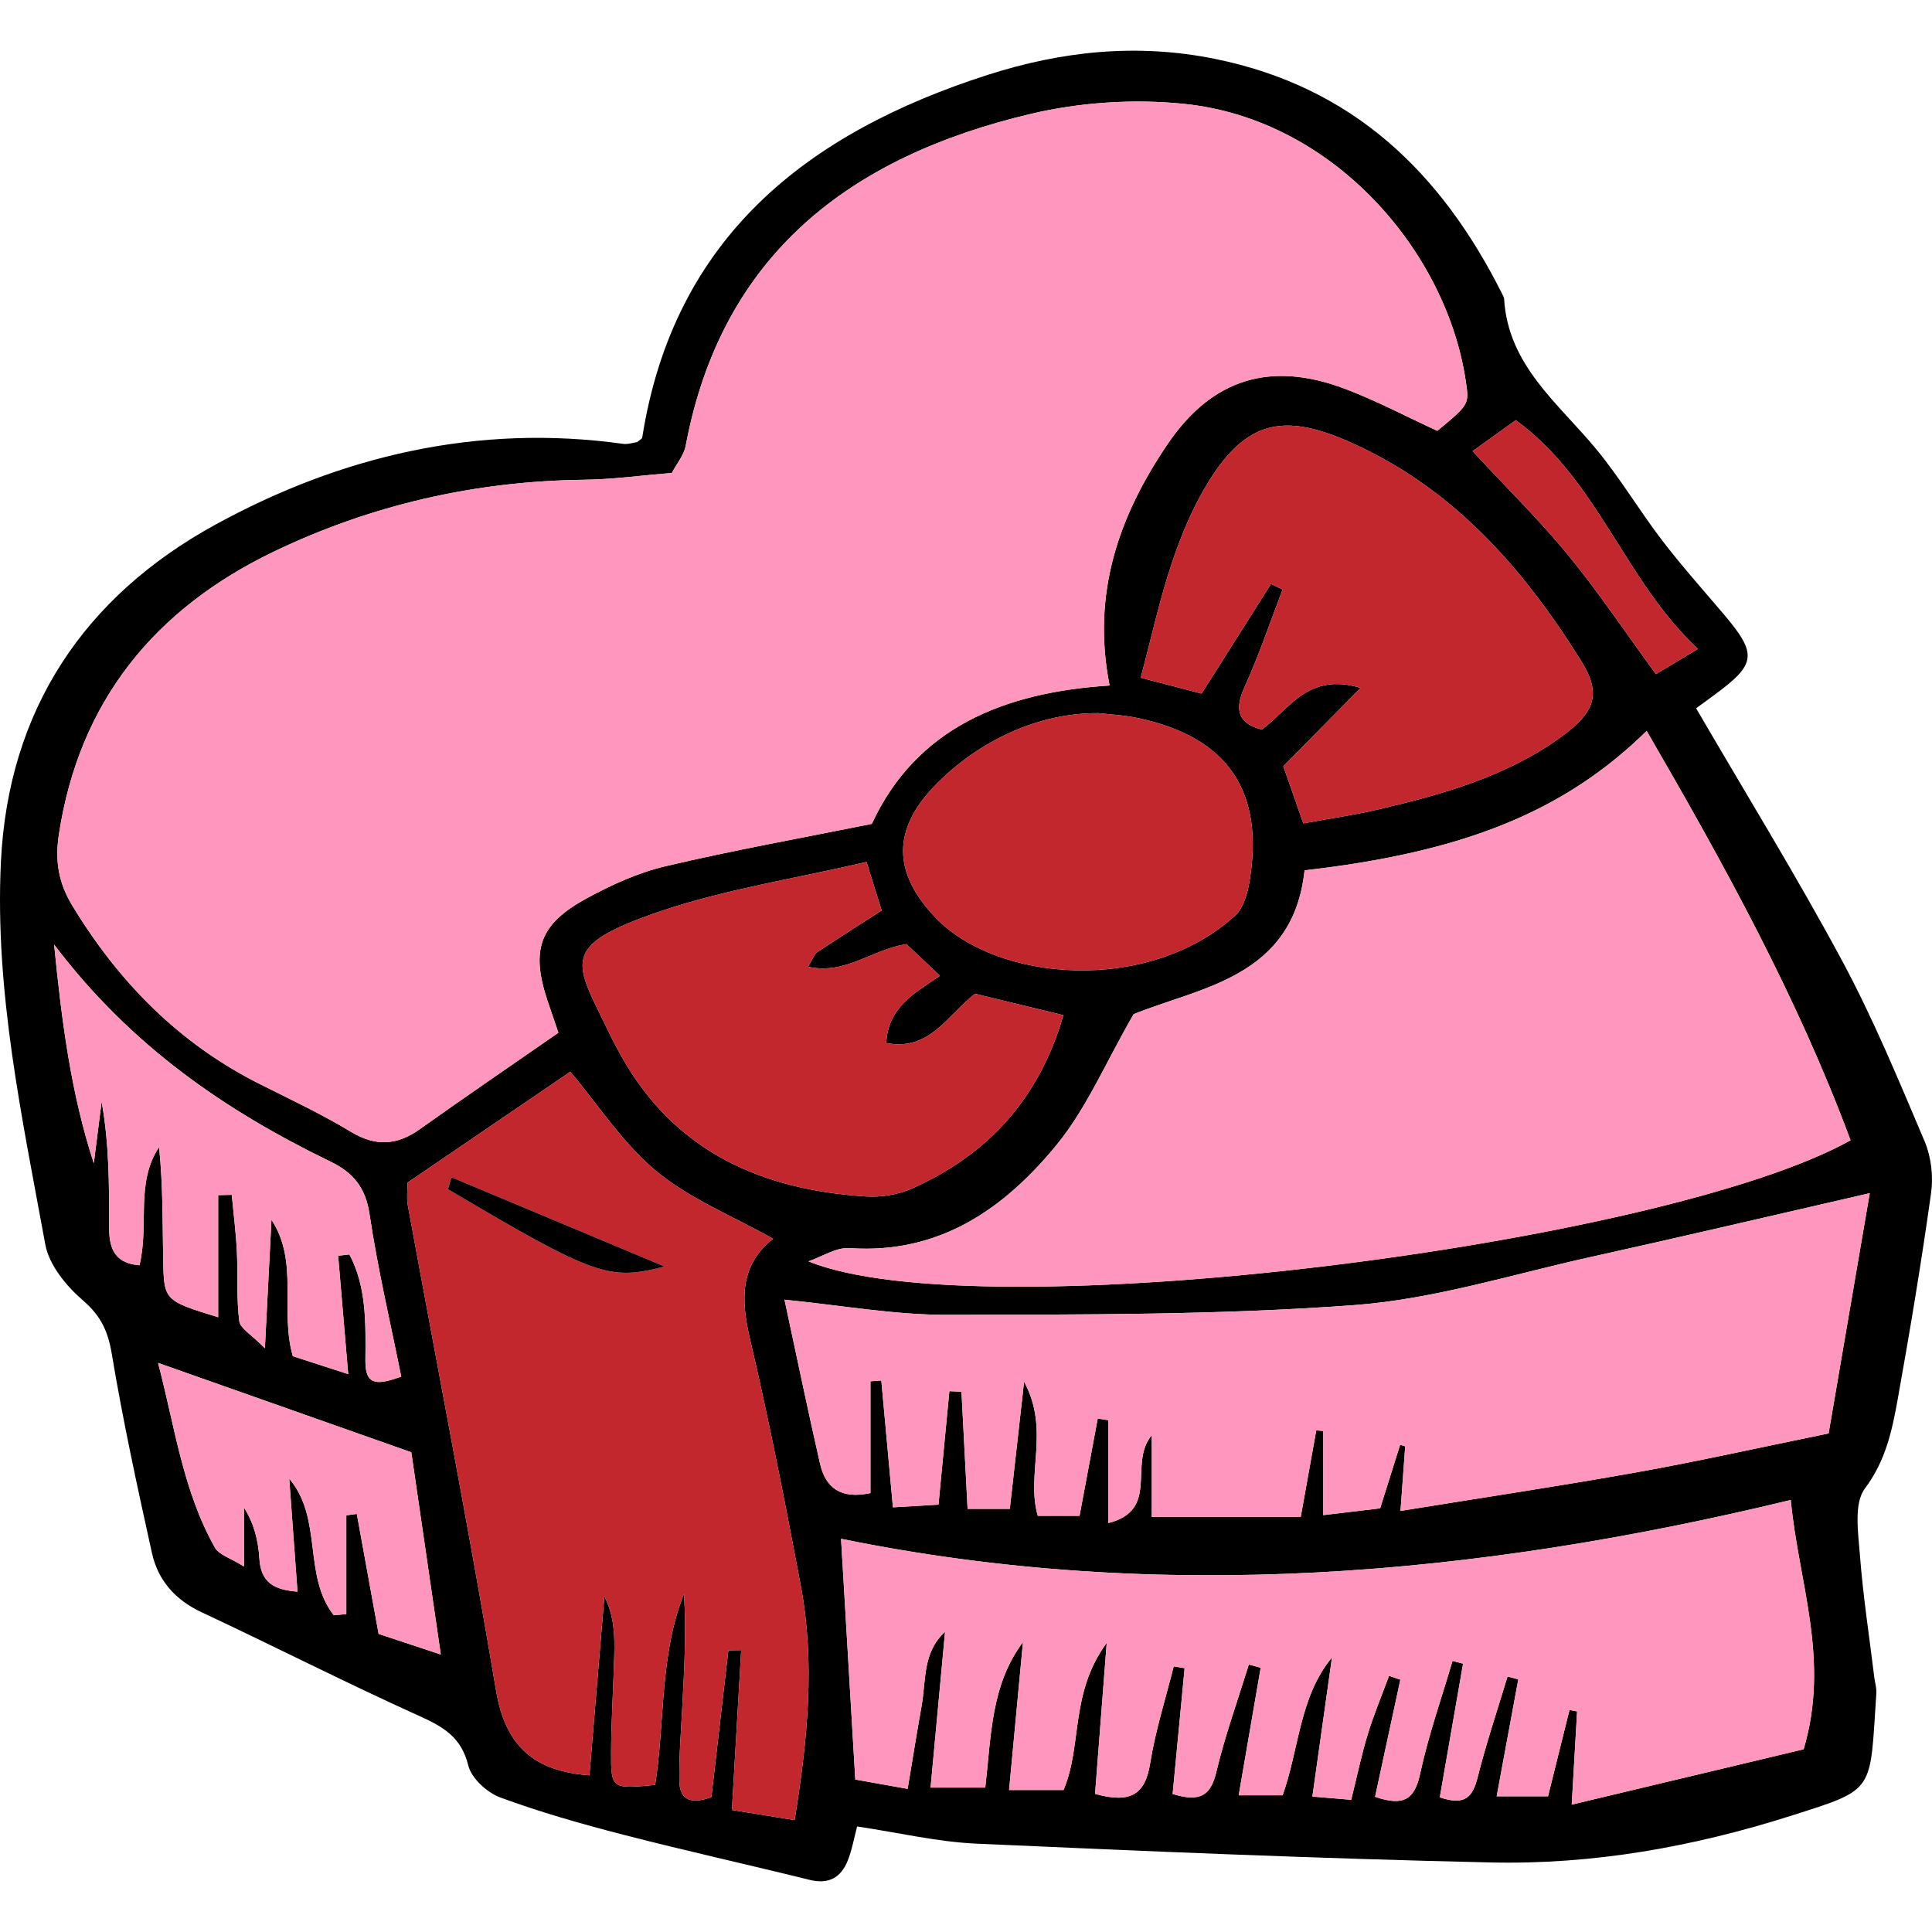 <svg version="1.1" id="fi_177062" xmlns="http://www.w3.org/2000/svg"
    xmlns:xlink="http://www.w3.org/1999/xlink" x="0px" y="0px" viewBox="0 0 397.731 397.731"
    style="enable-background:new 0 0 397.731 397.731;" xml:space="preserve">
    <g>
        <path d="M396.193,234.914c1.36,3.2,1.84,7.23,1.35,10.68c-1.98,14.2-4.34,28.35-6.87,42.46c-1.16,6.44-2.46,12.64-6.75,18.37
            c-2.33,3.11-1.38,9.1-1.03,13.73c0.64,8.41,1.94,16.78,2.96,25.16c0.14,1.09,0.5,2.2,0.42,3.28c-1.38,20.47,0,19.62-17.53,25.2
            c-20.19,6.42-40.78,10.09-61.84,9.62c-35.3-0.79-70.59-2.29-105.87-3.87c-8.02-0.36-15.96-2.25-24.58-3.54
            c-0.62,2.31-1.03,4.76-1.93,7.02c-1.39,3.5-3.92,4.95-7.86,3.97c-12.78-3.16-25.64-6.01-38.39-9.3c-8.52-2.2-17.04-4.62-25.29-7.66
            c-2.71-1-5.94-3.95-6.58-6.58c-1.43-5.84-5.14-7.97-10.11-10.21c-15.07-6.8-29.81-14.33-44.79-21.34
            c-5.46-2.55-8.98-6.58-10.23-12.22c-3.01-13.62-5.98-27.26-8.27-41.01c-0.78-4.69-2.28-7.82-5.93-10.97
            c-3.43-2.95-6.98-7.29-7.75-11.52c-4.75-26.01-10.42-51.98-9.14-78.69c1.5-31.48,17.28-54.73,44.07-69.44
            c25.86-14.19,54.07-20.87,84.02-16.68c1.01,0.14,2.1-0.26,2.88-0.36c0.53-0.46,1.02-0.67,1.06-0.95
            c6.51-41.26,34.01-62.73,71.12-74.65c15.15-4.86,30.64-6.56,46.75-3.3c28.48,5.77,46.65,23.45,59.16,48.39
            c0.16,0.33,0.38,0.67,0.4,1.02c0.82,13.75,11.23,21.54,19.04,31.03c4.87,5.92,8.82,12.58,13.48,18.68
            c4.02,5.25,8.44,10.19,12.72,15.24c6.93,8.2,6.7,10.23-1.95,16.58c-1.43,1.05-2.85,2.1-3.76,2.76
            c10.25,17.61,20.66,34.51,30.05,51.96C385.654,209.744,390.873,222.384,396.193,234.914z M376.443,295.094
            c2.57-15,5.44-31.73,8.47-49.46c-20.26,4.65-38.85,9.03-57.49,13.15c-16.17,3.58-32.26,8.68-48.62,9.89
            c-27.86,2.06-55.91,1.94-83.87,2c-10.8,0.03-21.59-1.94-33.43-3.11c2.5,11.62,4.79,22.71,7.31,33.74
            c1.13,4.94,4.22,7.39,10.38,6.07c0-7.76,0-15.39,0-23.01c0.75-0.06,1.49-0.11,2.24-0.17c0.78,8.51,1.56,17.01,2.39,26.11
            c3.41-0.2,6.13-0.36,9.38-0.55c0.79-8.21,1.51-15.78,2.24-23.36c0.83,0.04,1.66,0.08,2.49,0.11c0.41,7.86,0.82,15.72,1.26,24.12
            c3.18,0,5.86,0,8.69,0c0.95-8.44,1.83-16.34,2.94-26.17c5.4,9.91,0.33,19.03,2.82,27.6c3.16,0,5.84,0,8.6,0
            c1.32-7.09,2.53-13.56,3.74-20.02c0.72,0.11,1.45,0.22,2.18,0.33c0,6.83,0,13.66,0,21.19c10.74-2.76,4.01-12.21,8.95-18.1
            c0,6.33,0,11.52,0,16.84c10.76,0,20.52,0,30.66,0c1.15-6.43,2.18-12.13,3.2-17.83c0.48,0.04,0.96,0.08,1.44,0.12
            c0,5.67,0,11.35,0,17.33c4.59-0.55,8.17-0.97,11.71-1.4c1.48-4.71,2.79-8.89,4.11-13.07c0.35,0.09,0.7,0.19,1.05,0.29
            c-0.28,3.85-0.56,7.69-0.97,13.31c16.91-2.74,32.78-5.11,48.58-7.94C349.493,300.854,361.993,298.044,376.443,295.094z
             M371.303,360.114c5.49-18.46-1.05-34.34-2.65-51.32c-65.03,15.73-129.9,21.38-195.51,7.99c0.98,16.55,1.93,32.66,2.93,49.56
            c3.2,0.57,6.69,1.19,10.78,1.92c1.04-6.23,1.89-11.62,2.86-16.99c0.95-5.27,0.16-11.07,4.84-15.34
            c-0.97,10.43-1.94,20.85-2.98,32.07c4.68,0,7.74,0,11.26,0c1.23-10.67,1.14-21.11,7.76-29.95c-0.94,10.02-1.88,20.05-2.86,30.45
            c4.59,0,7.81,0,11.21,0c3.9-9.16,1.25-19.9,8.89-30.29c-0.94,12.13-1.68,21.8-2.4,31.08c7.51,2.11,10.35-0.07,11.34-6.27
            c1.08-6.75,3.19-13.33,4.85-19.98c0.75,0.13,1.5,0.25,2.25,0.37c-0.82,8.54-1.63,17.09-2.47,25.9c6.02,1.89,7.92-0.03,9.02-4.62
            c1.78-7.45,4.4-14.7,6.67-22.03c0.81,0.22,1.62,0.44,2.44,0.66c-1.47,8.53-2.94,17.05-4.53,26.27c3.48,0,6.19,0,9.04,0
            c3.47-9.77,3.42-20.18,10.17-28.41c-1.32,9.32-2.63,18.63-4.04,28.66c3.21,0.27,5.57,0.46,7.99,0.67c1.24-5,2.12-9.3,3.41-13.48
            c1.24-4.08,2.9-8.03,4.38-12.04c0.78,0.26,1.56,0.52,2.33,0.79c-1.73,8.04-3.47,16.09-5.2,24.11c5.82,2.01,8.13,0.6,9.27-4.75
            c1.69-7.86,4.4-15.5,6.67-23.23c0.72,0.19,1.45,0.38,2.17,0.57c-1.6,9.2-3.2,18.41-4.79,27.52c5.23,1.8,6.78-0.13,7.78-4.08
            c1.76-7.01,4.08-13.87,6.17-20.8c0.73,0.2,1.47,0.4,2.21,0.6c-1.44,7.81-2.89,15.62-4.45,24.07c3.72,0,6.88,0,10.57,0
            c1.5-6,2.96-11.89,4.42-17.77c0.52,0.09,1.05,0.19,1.57,0.29c-0.34,5.86-0.68,11.71-1.11,19.19
            C340.763,367.394,356.353,363.674,371.303,360.114z M380.964,234.744c-10.95-29.48-26.06-56.84-41.97-84.27
            c-17.02,16.67-37.74,24.97-70.43,28.7c-2.34,22.09-21.54,24.05-35.19,29.61c-5.79,10.03-9.69,19.38-15.84,26.89
            c-10.78,13.16-24.14,22.55-42.62,21.27c-2.75-0.2-5.65,1.76-8.48,2.72C201.733,274.084,342.373,256.314,380.964,234.744z
             M340.893,138.774c2.17-1.3,4.85-2.91,8.66-5.19c-15.19-14.14-20.5-34.69-37.51-47.09c-3.1,2.23-5.95,4.28-8.89,6.38
            c6.93,7.47,13.71,14.13,19.7,21.43C329.093,121.914,334.583,130.144,340.893,138.774z M321.283,151.764
            c7.19-5.2,8.44-8.95,4.18-15.77c-12.06-19.31-26.72-35.98-48.27-45.29c-13.1-5.67-20.63-3.86-28.17,8.1
            c-3.29,5.22-5.76,11.09-7.73,16.96c-2.56,7.6-4.26,15.48-6.46,23.75c4.47,1.17,8.57,2.24,12.53,3.27
            c5.04-7.95,9.66-15.26,14.28-22.56c0.8,0.38,1.6,0.75,2.4,1.12c-2.57,6.7-4.85,13.54-7.82,20.06c-2.22,4.87-1.23,7.55,3.54,8.79
            c5.74-4.23,9.48-11.83,20.34-8.59c-5.89,5.97-10.88,11.05-15.91,16.14c1.27,3.63,2.58,7.39,4.11,11.76
            c5.95-1.09,10.68-1.76,15.32-2.85C296.904,163.554,310.013,159.904,321.283,151.764z M295.893,88.694
            c6.6-5.46,6.56-5.46,5.87-10.16c-3.9-26.61-27.1-53.97-57.99-57.15c-10.41-1.07-21.51-0.33-31.69,2.09
            c-36.79,8.73-63.48,28.67-70.92,68.28c-0.38,2-1.91,3.79-2.85,5.6c-6.31,0.52-12.16,1.34-18.01,1.41
            c-22.45,0.26-43.95,5.18-64.02,14.84c-24.33,11.72-39.99,30.67-44.16,58.19c-0.83,5.47-0.08,9.95,2.77,14.65
            c9.6,15.82,22.07,28.47,38.74,36.8c6.25,3.13,12.61,6.13,18.58,9.74c5.11,3.09,9.5,2.83,14.23-0.54
            c9.27-6.6,18.68-13.02,28.51-19.84c-1.09-3.2-1.69-4.92-2.27-6.66c-3.43-10.39-1.65-15.68,8.02-20.97
            c5.13-2.8,10.65-5.32,16.3-6.65c13.86-3.27,27.89-5.78,42.47-8.72c9.18-19.78,27.18-27.09,48.95-28.48
            c-3.77-19.09,2.02-35.09,11.97-49.74c9.2-13.54,21.3-17.1,36.53-11.33C283.404,82.514,289.573,85.784,295.893,88.694z
             M257.193,181.674c3.19-18.67-4.34-29.84-22.69-33.8c-3.23-0.7-6.57-0.84-8.34-1.06c-12.29-0.12-24.78,5.68-33.73,14.94
            c-8.79,9.09-8.62,17.89,0.07,27.07c12.62,13.33,43.86,15.93,61.76-0.33C255.943,186.974,256.783,184.074,257.193,181.674z
             M187.833,244.634c15.47-6.94,26.05-18.3,31.08-35.65c-6.53-1.58-12.43-3.01-18.19-4.41c-5.69,4.41-9.35,11.89-18.28,10.15
            c0.39-7.42,5.79-10.24,11.07-13.85c-2.62-2.47-4.93-4.66-6.9-6.51c-7.06,1.05-12.57,6.39-20.28,4.65c1.09-1.79,1.31-2.59,1.84-2.95
            c4.26-2.83,8.58-5.57,13.33-8.64c-0.83-2.64-1.67-5.35-3.12-9.98c-14.93,3.48-29.17,5.64-42.6,10.21
            c-21.07,7.18-17.37,10.47-10.34,25.06c0.79,1.65,1.65,3.28,2.56,4.88c11.02,19.55,28.85,27.34,50.21,28.71
            C181.393,246.514,184.943,245.934,187.833,244.634z M163.583,374.694c2.72-16.8,4.22-32.5,1.27-48.25
            c-3.19-16.98-6.51-33.96-10.45-50.77c-1.9-8.13-2.13-15.23,4.76-20.66c-8.33-4.67-17.09-8.18-24.03-13.9
            c-6.86-5.66-11.88-13.55-17.73-20.48c-11.17,7.6-22.33,15.21-33.5,22.82c0,1.7-0.22,3.2,0.04,4.61
            c6.09,33.31,12.57,66.54,18.17,99.93c1.91,11.41,7.77,16.65,19.23,17.48c1.03-12.25,2.05-24.55,3.08-36.85
            c2.05,4.1,2.13,8.1,2.03,12.1c-0.17,6.64-0.62,13.27-0.65,19.9c-0.04,7.68,0.1,7.68,9.07,6.83c2.05-13.05,0.89-26.66,5.93-39.34
            c0.51,7.79,0.06,15.48-0.34,23.16c-0.26,5.15-0.7,10.3-0.61,15.44c0.08,4.01,2.61,4.74,6.6,3.23c1.16-10,2.32-20.1,3.49-30.2
            c0.88-0.02,1.76-0.03,2.64-0.04c-0.63,10.9-1.26,21.8-1.91,32.91C155.473,373.384,159.263,373.994,163.583,374.694z
             M90.743,340.604c-2.23-15.29-4.23-29-6.07-41.63c-17.8-6.28-34.3-12.11-52.13-18.4c3.48,13.27,5.12,26.36,11.7,38.02
            c0.84,1.49,3.19,2.14,5.99,3.9c0-5.01,0-8.57,0-12.13c2.14,3.39,2.94,6.91,3.16,10.45c0.3,5.08,3.13,6.48,7.85,6.85
            c-0.61-8.32-1.15-15.79-1.7-23.27c7,8.32,2.75,19.91,9.17,28.13c0.86-0.08,1.72-0.16,2.58-0.24c0-6.78,0-13.55,0-20.33
            c0.72-0.1,1.44-0.19,2.16-0.29c1.47,8.07,2.93,16.13,4.49,24.7C81.933,337.694,85.803,338.974,90.743,340.604z M82.603,283.404
            c-2.26-11.25-4.87-22.29-6.53-33.47c-0.82-5.46-3.37-8.54-8-10.78c-21.68-10.5-41.17-23.85-56.93-44.7
            c1.6,16.21,3.53,30.83,8.17,45.02c0.54-4.23,1.08-8.46,1.61-12.69c1.54,8.62,1.56,17.04,1.53,25.46c-0.02,4.23,0.72,7.79,6.26,8.23
            c2.03-8.29-0.89-16.94,4.03-24.32c0.82,7.76,0.71,15.46,0.85,23.16c0.15,8.45,0.25,8.44,11.32,11.86c0-8.66,0-16.9,0-25.14
            c0.93-0.02,1.86-0.04,2.8-0.06c0.36,3.88,0.86,7.74,1.05,11.63c0.24,4.78-0.11,9.61,0.49,14.34c0.19,1.54,2.54,2.81,5.28,5.62
            c0.54-10.52,0.95-18.49,1.35-26.46c5.71,8.71,1.67,18.59,4.4,28.09c3.47,1.12,7.07,2.29,11.4,3.69c-0.77-9.1-1.42-16.74-2.07-24.37
            c0.77-0.09,1.54-0.18,2.32-0.27c3.6,6.8,3.34,14.4,3.29,21.92C75.193,285.504,77.953,285.034,82.603,283.404z"></path>
        <path style="fill:#FF96BD;" d="M384.913,245.634c-3.03,17.73-5.9,34.46-8.47,49.46c-14.45,2.95-26.95,5.76-39.55,8.01
            c-15.8,2.83-31.67,5.2-48.58,7.94c0.41-5.62,0.69-9.46,0.97-13.31c-0.35-0.1-0.7-0.2-1.05-0.29c-1.32,4.18-2.63,8.36-4.11,13.07
            c-3.54,0.43-7.12,0.85-11.71,1.4c0-5.98,0-11.66,0-17.33c-0.48-0.04-0.96-0.08-1.44-0.12c-1.02,5.7-2.05,11.4-3.2,17.83
            c-10.14,0-19.9,0-30.66,0c0-5.32,0-10.51,0-16.84c-4.94,5.89,1.79,15.34-8.95,18.1c0-7.53,0-14.36,0-21.19
            c-0.73-0.11-1.46-0.22-2.18-0.33c-1.21,6.46-2.42,12.93-3.74,20.02c-2.76,0-5.44,0-8.6,0c-2.49-8.57,2.58-17.69-2.82-27.6
            c-1.11,9.83-1.99,17.73-2.94,26.17c-2.83,0-5.51,0-8.69,0c-0.44-8.4-0.85-16.26-1.26-24.12c-0.83-0.03-1.66-0.07-2.49-0.11
            c-0.73,7.58-1.45,15.15-2.24,23.36c-3.25,0.19-5.97,0.35-9.38,0.55c-0.83-9.1-1.61-17.6-2.39-26.11c-0.75,0.06-1.49,0.11-2.24,0.17
            c0,7.62,0,15.25,0,23.01c-6.16,1.32-9.25-1.13-10.38-6.07c-2.52-11.03-4.81-22.12-7.31-33.74c11.84,1.17,22.63,3.14,33.43,3.11
            c27.96-0.06,56.01,0.06,83.87-2c16.36-1.21,32.45-6.31,48.62-9.89C346.063,254.664,364.654,250.284,384.913,245.634z"></path>
        <path style="fill:#FF96BD;" d="M368.654,308.794c1.6,16.98,8.14,32.86,2.65,51.32c-14.95,3.56-30.54,7.28-47.74,11.39
            c0.43-7.48,0.77-13.33,1.11-19.19c-0.52-0.1-1.05-0.2-1.57-0.29c-1.46,5.88-2.92,11.77-4.42,17.77c-3.69,0-6.85,0-10.57,0
            c1.56-8.45,3.01-16.26,4.45-24.07c-0.74-0.2-1.48-0.4-2.21-0.6c-2.09,6.93-4.41,13.79-6.17,20.8c-1,3.95-2.55,5.88-7.78,4.08
            c1.59-9.11,3.19-18.32,4.79-27.52c-0.72-0.19-1.45-0.38-2.17-0.57c-2.27,7.73-4.98,15.37-6.67,23.23
            c-1.14,5.35-3.45,6.76-9.27,4.75c1.73-8.02,3.47-16.07,5.2-24.11c-0.77-0.27-1.55-0.53-2.33-0.79c-1.48,4.01-3.14,7.96-4.38,12.04
            c-1.29,4.18-2.17,8.48-3.41,13.48c-2.42-0.21-4.78-0.4-7.99-0.67c1.41-10.03,2.72-19.34,4.04-28.66
            c-6.75,8.23-6.7,18.64-10.17,28.41c-2.85,0-5.56,0-9.04,0c1.59-9.22,3.06-17.74,4.53-26.27c-0.82-0.22-1.63-0.44-2.44-0.66
            c-2.27,7.33-4.89,14.58-6.67,22.03c-1.1,4.59-3,6.51-9.02,4.62c0.84-8.81,1.65-17.36,2.47-25.9c-0.75-0.12-1.5-0.24-2.25-0.37
            c-1.66,6.65-3.77,13.23-4.85,19.98c-0.99,6.2-3.83,8.38-11.34,6.27c0.72-9.28,1.46-18.95,2.4-31.08
            c-7.64,10.39-4.99,21.13-8.89,30.29c-3.4,0-6.62,0-11.21,0c0.98-10.4,1.92-20.43,2.86-30.45c-6.62,8.84-6.53,19.28-7.76,29.95
            c-3.52,0-6.58,0-11.26,0c1.04-11.22,2.01-21.64,2.98-32.07c-4.68,4.27-3.89,10.07-4.84,15.34c-0.97,5.37-1.82,10.76-2.86,16.99
            c-4.09-0.73-7.58-1.35-10.78-1.92c-1-16.9-1.95-33.01-2.93-49.56C238.753,330.174,303.623,324.524,368.654,308.794z"></path>
        <path style="fill:#FF96BD;" d="M338.993,150.474c15.91,27.43,31.02,54.79,41.97,84.27c-38.59,21.57-179.23,39.34-214.53,24.92
            c2.83-0.96,5.73-2.92,8.48-2.72c18.48,1.28,31.84-8.11,42.62-21.27c6.15-7.51,10.05-16.86,15.84-26.89
            c13.65-5.56,32.85-7.52,35.19-29.61C301.253,175.444,321.973,167.144,338.993,150.474z"></path>
        <path style="fill:#C1272D;" d="M349.553,133.584c-3.81,2.28-6.49,3.89-8.66,5.19c-6.31-8.63-11.8-16.86-18.04-24.47
            c-5.99-7.3-12.77-13.96-19.7-21.43c2.94-2.1,5.79-4.15,8.89-6.38C329.053,98.894,334.363,119.444,349.553,133.584z"></path>
        <path style="fill:#C1272D;" d="M325.464,135.994c4.26,6.82,3.01,10.57-4.18,15.77c-11.27,8.14-24.38,11.79-37.66,14.89
            c-4.64,1.09-9.37,1.76-15.32,2.85c-1.53-4.37-2.84-8.13-4.11-11.76c5.03-5.09,10.02-10.17,15.91-16.14
            c-10.86-3.24-14.6,4.36-20.34,8.59c-4.77-1.24-5.76-3.92-3.54-8.79c2.97-6.52,5.25-13.36,7.82-20.06c-0.8-0.37-1.6-0.74-2.4-1.12
            c-4.62,7.3-9.24,14.61-14.28,22.56c-3.96-1.03-8.06-2.1-12.53-3.27c2.2-8.27,3.9-16.15,6.46-23.75c1.97-5.87,4.44-11.74,7.73-16.96
            c7.54-11.96,15.07-13.77,28.17-8.1C298.743,100.014,313.404,116.684,325.464,135.994z"></path>
        <path style="fill:#FF96BD;" d="M301.763,78.534c0.69,4.7,0.73,4.7-5.87,10.16c-6.32-2.91-12.49-6.18-18.97-8.64
            c-15.23-5.77-27.33-2.21-36.53,11.33c-9.95,14.65-15.74,30.65-11.97,49.74c-21.77,1.39-39.77,8.7-48.95,28.48
            c-14.58,2.94-28.61,5.45-42.47,8.72c-5.65,1.33-11.17,3.85-16.3,6.65c-9.67,5.29-11.45,10.58-8.02,20.97
            c0.58,1.74,1.18,3.46,2.27,6.66c-9.83,6.82-19.24,13.24-28.51,19.84c-4.73,3.37-9.12,3.63-14.23,0.54
            c-5.97-3.61-12.33-6.61-18.58-9.74c-16.67-8.33-29.14-20.98-38.74-36.8c-2.85-4.7-3.6-9.18-2.77-14.65
            c4.17-27.52,19.83-46.47,44.16-58.19c20.07-9.66,41.57-14.58,64.02-14.84c5.85-0.07,11.7-0.89,18.01-1.41
            c0.94-1.81,2.47-3.6,2.85-5.6c7.44-39.61,34.13-59.55,70.92-68.28c10.18-2.42,21.28-3.16,31.69-2.09
            C274.663,24.564,297.863,51.924,301.763,78.534z"></path>
        <path style="fill:#C1272D;" d="M234.503,147.874c18.35,3.96,25.88,15.13,22.69,33.8c-0.41,2.4-1.25,5.3-2.93,6.82
            c-17.9,16.26-49.14,13.66-61.76,0.33c-8.69-9.18-8.86-17.98-0.07-27.07c8.95-9.26,21.44-15.06,33.73-14.94
            C227.933,147.034,231.273,147.174,234.503,147.874z"></path>
        <path style="fill:#C1272D;" d="M218.913,208.984c-5.03,17.35-15.61,28.71-31.08,35.65c-2.89,1.3-6.44,1.88-9.62,1.67
            c-21.36-1.37-39.19-9.16-50.21-28.71c-0.91-1.6-1.77-3.23-2.56-4.88c-7.03-14.59-10.73-17.88,10.34-25.06
            c13.43-4.57,27.67-6.73,42.6-10.21c1.45,4.63,2.29,7.34,3.12,9.98c-4.75,3.07-9.07,5.81-13.33,8.64c-0.53,0.36-0.75,1.16-1.84,2.95
            c7.71,1.74,13.22-3.6,20.28-4.65c1.97,1.85,4.28,4.04,6.9,6.51c-5.28,3.61-10.68,6.43-11.07,13.85
            c8.93,1.74,12.59-5.74,18.28-10.15C206.483,205.974,212.383,207.404,218.913,208.984z"></path>
        <path style="fill:#C1272D;" d="M164.853,326.444c2.95,15.75,1.45,31.45-1.27,48.25c-4.32-0.7-8.11-1.31-12.91-2.08
            c0.65-11.11,1.28-22.01,1.91-32.91c-0.88,0.01-1.76,0.02-2.64,0.04c-1.17,10.1-2.33,20.2-3.49,30.2c-3.99,1.51-6.52,0.78-6.6-3.23
            c-0.09-5.14,0.35-10.29,0.61-15.44c0.4-7.68,0.85-15.37,0.34-23.16c-5.04,12.68-3.88,26.29-5.93,39.34
            c-8.97,0.85-9.11,0.85-9.07-6.83c0.03-6.63,0.48-13.26,0.65-19.9c0.1-4,0.02-8-2.03-12.1c-1.03,12.3-2.05,24.6-3.08,36.85
            c-11.46-0.83-17.32-6.07-19.23-17.48c-5.6-33.39-12.08-66.62-18.17-99.93c-0.26-1.41-0.04-2.91-0.04-4.61
            c11.17-7.61,22.33-15.22,33.5-22.82c5.85,6.93,10.87,14.82,17.73,20.48c6.94,5.72,15.7,9.23,24.03,13.9
            c-6.89,5.43-6.66,12.53-4.76,20.66C158.343,292.484,161.663,309.464,164.853,326.444z M92.223,244.824
            c30.23,17.86,33.09,18.9,44.58,15.9c-14.97-6.27-29.42-12.32-43.87-18.37C92.693,243.174,92.463,244.004,92.223,244.824z"></path>
        <path d="M136.803,260.724c-11.49,3-14.35,1.96-44.58-15.9c0.24-0.82,0.47-1.65,0.71-2.47
            C107.383,248.404,121.833,254.454,136.803,260.724z"></path>
        <path style="fill:#FF96BD;" d="M84.673,298.974c1.84,12.63,3.84,26.34,6.07,41.63c-4.94-1.63-8.81-2.91-12.8-4.24
            c-1.56-8.57-3.02-16.63-4.49-24.7c-0.72,0.1-1.44,0.19-2.16,0.29c0,6.78,0,13.55,0,20.33c-0.86,0.08-1.72,0.16-2.58,0.24
            c-6.42-8.22-2.17-19.81-9.17-28.13c0.55,7.48,1.09,14.95,1.7,23.27c-4.72-0.37-7.55-1.77-7.85-6.85
            c-0.22-3.54-1.02-7.06-3.16-10.45c0,3.56,0,7.12,0,12.13c-2.8-1.76-5.15-2.41-5.99-3.9c-6.58-11.66-8.22-24.75-11.7-38.02
            C50.373,286.864,66.873,292.694,84.673,298.974z"></path>
        <path style="fill:#FF96BD;" d="M76.073,249.934c1.66,11.18,4.27,22.22,6.53,33.47c-4.65,1.63-7.41,2.1-7.38-3.24
            c0.05-7.52,0.31-15.12-3.29-21.92c-0.78,0.09-1.55,0.18-2.32,0.27c0.65,7.63,1.3,15.27,2.07,24.37c-4.33-1.4-7.93-2.57-11.4-3.69
            c-2.73-9.5,1.31-19.38-4.4-28.09c-0.4,7.97-0.81,15.94-1.35,26.46c-2.74-2.81-5.09-4.08-5.28-5.62c-0.6-4.73-0.25-9.56-0.49-14.34
            c-0.19-3.89-0.69-7.75-1.05-11.63c-0.94,0.02-1.87,0.04-2.8,0.06c0,8.24,0,16.48,0,25.14c-11.07-3.42-11.17-3.41-11.32-11.86
            c-0.14-7.7-0.03-15.4-0.85-23.16c-4.92,7.38-2,16.03-4.03,24.32c-5.54-0.44-6.28-4-6.26-8.23c0.03-8.42,0.01-16.84-1.53-25.46
            c-0.53,4.23-1.07,8.46-1.61,12.69c-4.64-14.19-6.57-28.81-8.17-45.02c15.76,20.85,35.25,34.2,56.93,44.7
            C72.703,241.394,75.253,244.474,76.073,249.934z"></path>
    </g>
    <g>
    </g>
    <g>
    </g>
    <g>
    </g>
    <g>
    </g>
    <g>
    </g>
    <g>
    </g>
    <g>
    </g>
    <g>
    </g>
    <g>
    </g>
    <g>
    </g>
    <g>
    </g>
    <g>
    </g>
    <g>
    </g>
    <g>
    </g>
    <g>
    </g>
    </svg>